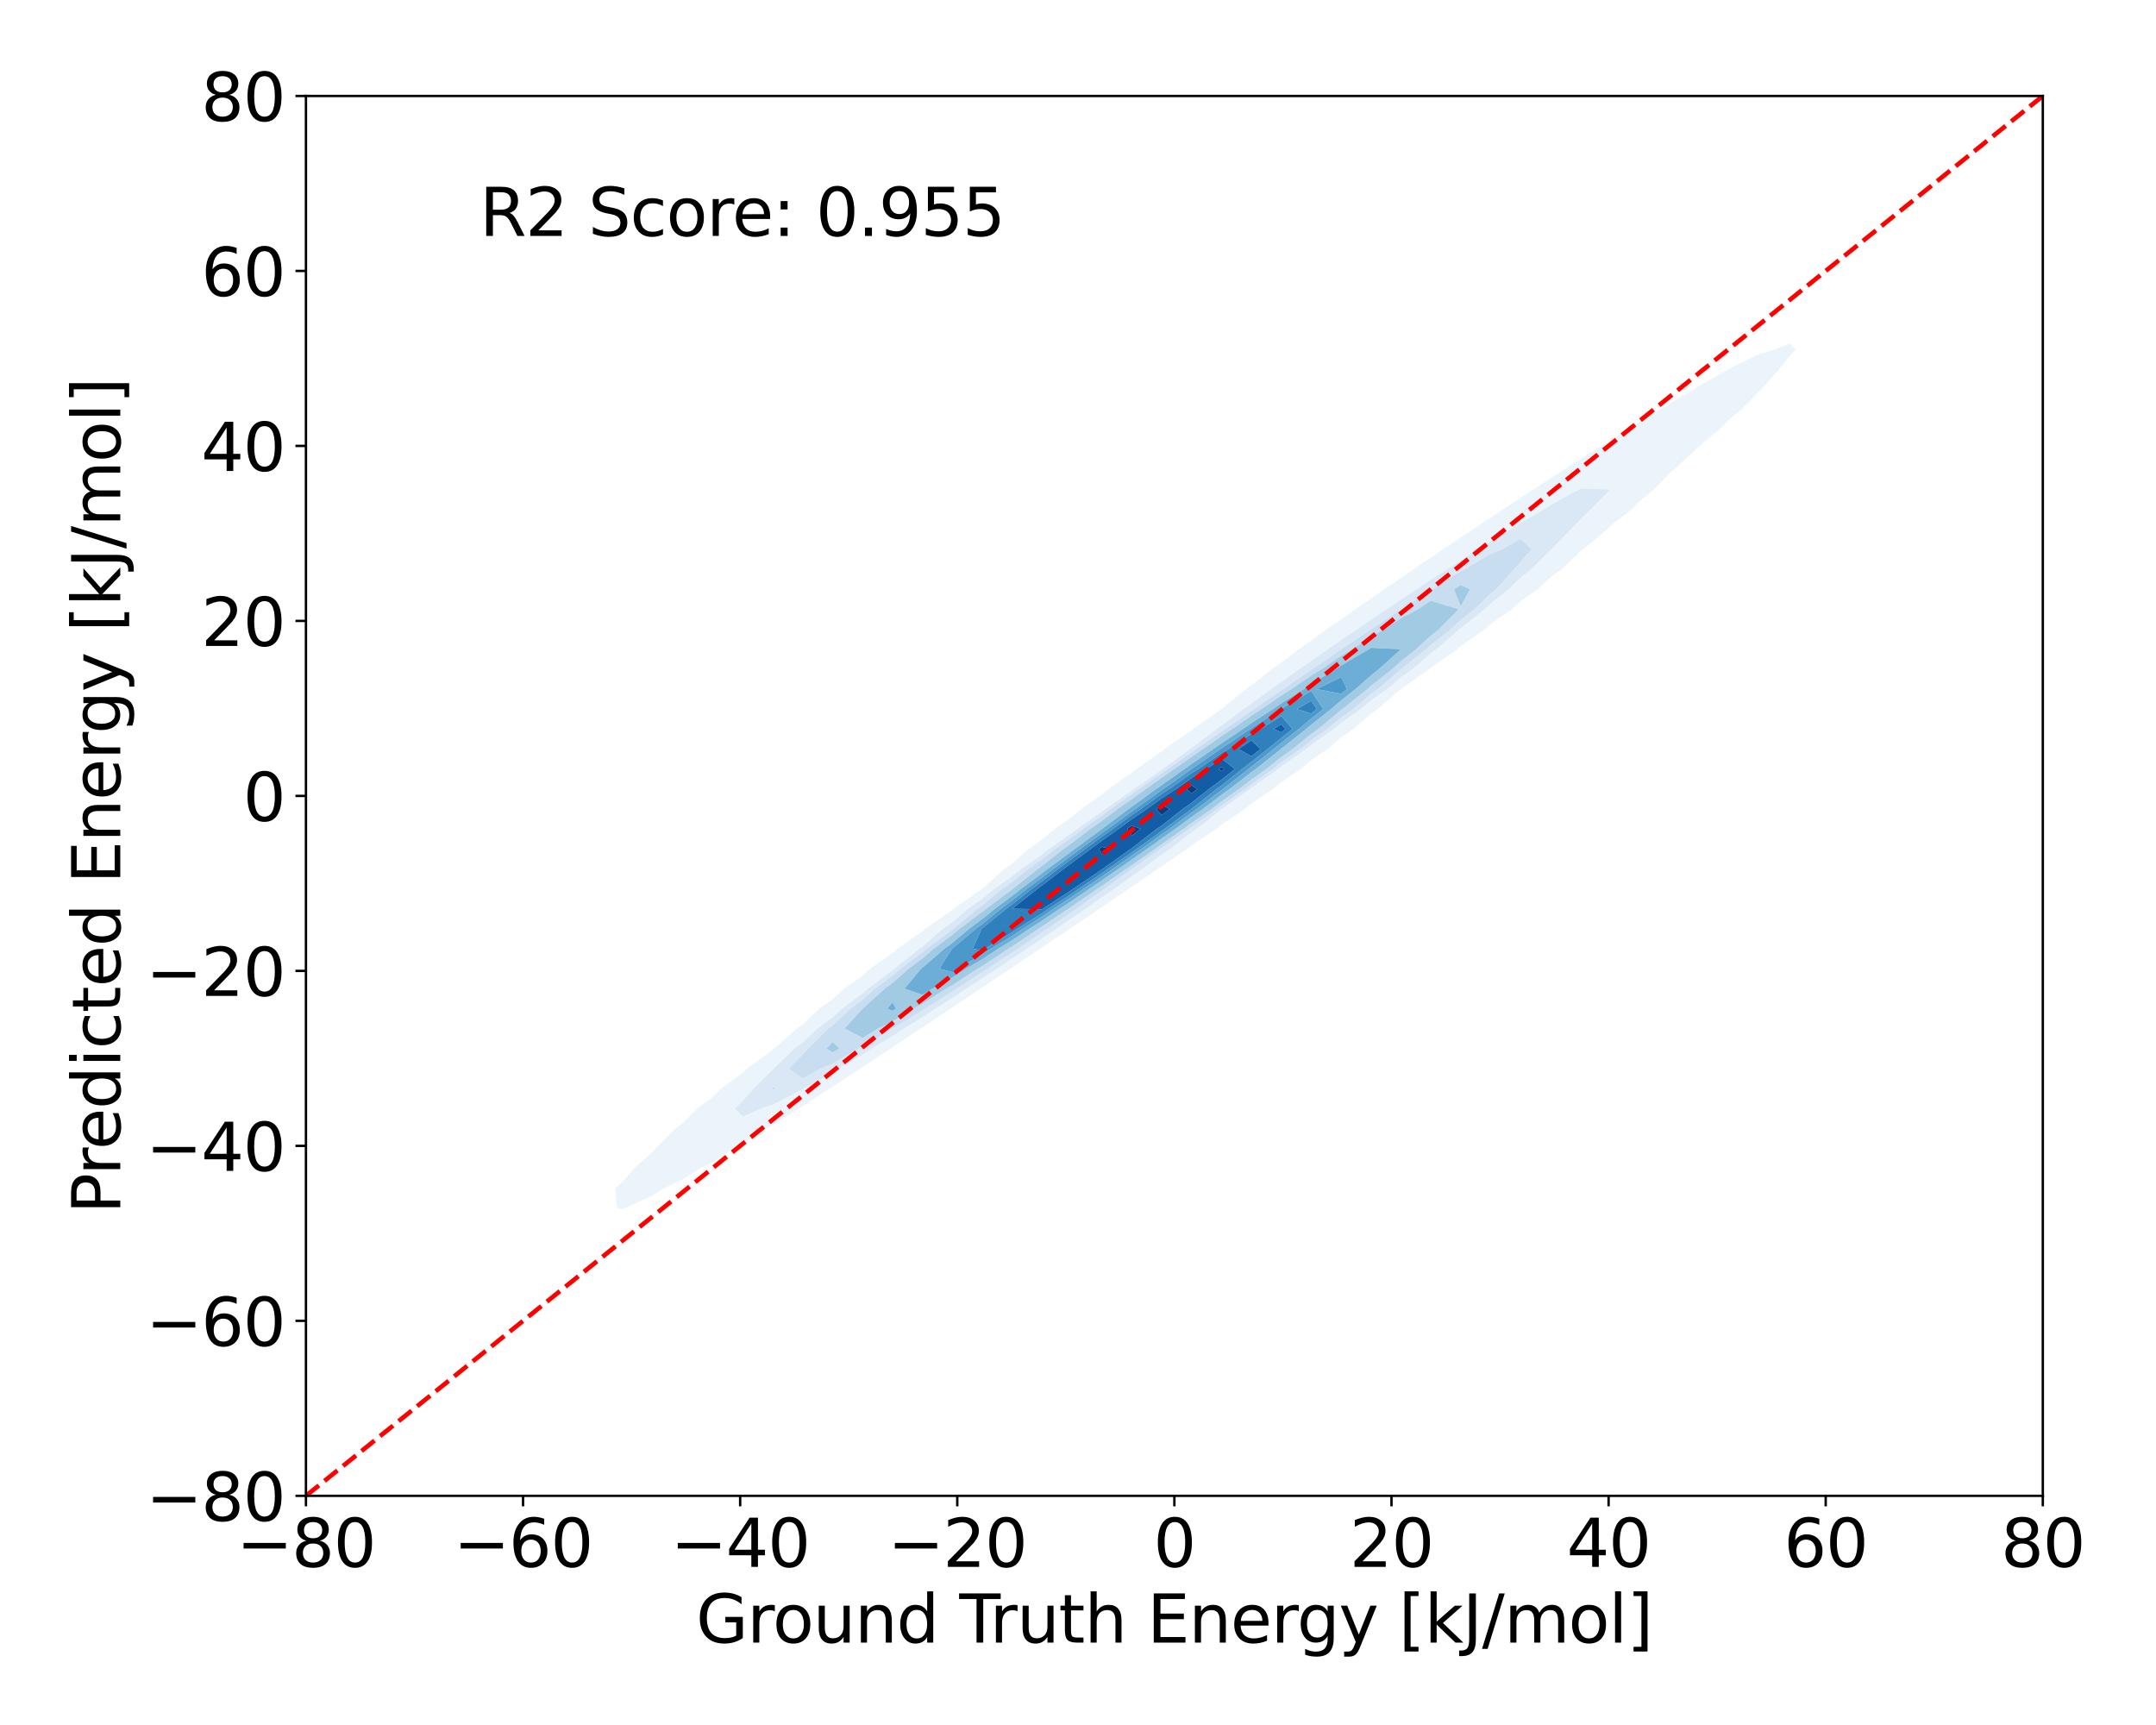 <?xml version="1.0" encoding="utf-8" standalone="no"?>
<!DOCTYPE svg PUBLIC "-//W3C//DTD SVG 1.1//EN"
  "http://www.w3.org/Graphics/SVG/1.1/DTD/svg11.dtd">
<svg xmlns:xlink="http://www.w3.org/1999/xlink" width="720pt" height="576pt" viewBox="0 0 720 576" xmlns="http://www.w3.org/2000/svg" version="1.1">
 <defs>
  <style type="text/css">*{stroke-linejoin: round; stroke-linecap: butt}</style>
 </defs>
 <g id="figure_1">
  <g id="patch_1">
   <path d="M 0 576 
L 720 576 
L 720 0 
L 0 0 
z
" style="fill: #ffffff"/>
  </g>
  <g id="axes_1">
   <g id="patch_2">
    <path d="M 102.17 499.48 
L 682.2 499.48 
L 682.2 32.04 
L 102.17 32.04 
z
" style="fill: #ffffff"/>
   </g>
   <g id="QuadContourSet_1">
    <path d="M 208.178 403.764 
L 208.671 403.459 
L 218.166 399.032 
L 221.741 396.792 
L 228.153 393.695 
L 233.78 390.125 
L 238.14 387.948 
L 245.14 383.457 
L 248.128 381.918 
L 256.044 376.79 
L 258.115 375.69 
L 266.64 370.123 
L 268.102 369.324 
L 277.027 363.456 
L 278.089 362.859 
L 287.271 356.788 
L 288.077 356.323 
L 297.416 350.121 
L 298.064 349.737 
L 307.492 343.454 
L 308.051 343.113 
L 317.517 336.786 
L 318.039 336.461 
L 327.505 330.119 
L 328.026 329.785 
L 337.461 323.452 
L 338.013 323.089 
L 347.39 316.784 
L 348 316.373 
L 357.291 310.117 
L 357.988 309.635 
L 367.162 303.45 
L 367.975 302.872 
L 376.997 296.783 
L 377.962 296.078 
L 386.788 290.115 
L 387.949 289.246 
L 396.521 283.448 
L 397.937 282.361 
L 406.18 276.781 
L 407.924 275.407 
L 415.738 270.113 
L 417.911 268.359 
L 425.158 263.446 
L 427.899 261.183 
L 434.391 256.779 
L 437.886 253.829 
L 443.365 250.111 
L 447.873 246.231 
L 451.98 243.444 
L 457.86 238.297 
L 460.101 236.777 
L 467.8 230.109 
L 467.848 230.069 
L 477.29 223.442 
L 477.835 222.966 
L 486.673 216.775 
L 487.822 215.752 
L 495.895 210.108 
L 497.81 208.372 
L 504.872 203.44 
L 507.797 200.739 
L 513.478 196.773 
L 517.784 192.715 
L 521.521 190.106 
L 527.771 184.085 
L 528.696 183.438 
L 536.698 176.771 
L 537.759 175.675 
L 544.876 170.104 
L 547.746 167.095 
L 552.433 163.436 
L 557.733 157.809 
L 559.07 156.769 
L 566.365 150.102 
L 567.721 148.732 
L 574.155 143.435 
L 577.708 139.837 
L 581.518 136.767 
L 587.695 130.483 
L 588.179 130.1 
L 593.996 123.433 
L 597.682 118.906 
L 599.676 116.765 
L 597.682 114.722 
L 592.498 116.765 
L 587.695 118.126 
L 577.708 123.027 
L 577.075 123.433 
L 567.721 128.672 
L 565.511 130.1 
L 557.733 134.567 
L 554.355 136.767 
L 547.746 140.653 
L 543.503 143.435 
L 537.759 146.887 
L 532.884 150.102 
L 527.771 153.241 
L 522.445 156.769 
L 517.784 159.69 
L 512.148 163.436 
L 507.797 166.22 
L 501.968 170.104 
L 497.81 172.818 
L 491.886 176.771 
L 487.822 179.479 
L 481.895 183.438 
L 477.835 186.203 
L 471.996 190.106 
L 467.848 192.994 
L 462.199 196.773 
L 457.86 199.865 
L 452.523 203.44 
L 447.873 206.838 
L 443.002 210.108 
L 437.886 213.947 
L 433.688 216.775 
L 427.899 221.245 
L 424.656 223.442 
L 417.911 228.815 
L 416.016 230.109 
L 407.924 236.777 
L 407.924 236.777 
L 398.396 243.444 
L 397.937 243.795 
L 388.919 250.111 
L 387.949 250.869 
L 379.516 256.779 
L 377.962 258.021 
L 370.221 263.446 
L 367.975 265.283 
L 361.08 270.113 
L 357.988 272.701 
L 352.16 276.781 
L 348 280.343 
L 343.561 283.448 
L 338.013 288.312 
L 335.431 290.115 
L 328.026 296.764 
L 327.999 296.783 
L 318.47 303.45 
L 318.039 303.818 
L 309.009 310.117 
L 308.051 310.956 
L 299.69 316.784 
L 298.064 318.246 
L 290.588 323.452 
L 288.077 325.766 
L 281.818 330.119 
L 278.089 333.641 
L 273.562 336.786 
L 268.102 342.07 
L 266.107 343.454 
L 258.477 350.121 
L 258.115 350.472 
L 249.507 356.788 
L 248.128 358.153 
L 240.876 363.456 
L 238.14 366.224 
L 232.789 370.123 
L 228.153 374.922 
L 225.579 376.79 
L 218.966 383.457 
L 218.166 384.404 
L 211.736 390.125 
L 208.178 394.363 
L 205.395 396.792 
L 206.118 403.459 
z
M 245.368 370.123 
L 248.128 367.502 
L 251.628 363.456 
L 258.115 357.128 
L 258.411 356.788 
L 265.28 350.121 
L 268.102 348.043 
L 272.955 343.454 
L 278.089 339.66 
L 281.199 336.786 
L 288.077 331.689 
L 289.817 330.119 
L 298.064 323.991 
L 298.676 323.452 
L 307.007 316.784 
L 308.051 316.056 
L 314.827 310.117 
L 318.039 307.877 
L 323.219 303.45 
L 328.026 300.095 
L 332.003 296.783 
L 338.013 292.585 
L 341.057 290.115 
L 348 285.265 
L 350.299 283.448 
L 357.988 278.078 
L 359.673 276.781 
L 367.975 270.983 
L 369.135 270.113 
L 377.962 263.952 
L 378.656 263.446 
L 387.949 256.966 
L 388.214 256.779 
L 397.415 250.111 
L 397.937 249.746 
L 406.186 243.444 
L 407.924 242.228 
L 415.223 236.777 
L 417.911 234.899 
L 424.47 230.109 
L 427.899 227.72 
L 433.892 223.442 
L 437.886 220.667 
L 443.466 216.775 
L 447.873 213.724 
L 453.184 210.108 
L 457.86 206.886 
L 463.046 203.44 
L 467.848 200.152 
L 473.065 196.773 
L 477.835 193.531 
L 483.269 190.106 
L 487.822 187.038 
L 493.702 183.438 
L 497.81 180.699 
L 504.433 176.771 
L 507.797 174.554 
L 515.569 170.104 
L 517.784 168.665 
L 527.282 163.436 
L 527.771 163.124 
L 537.759 163.436 
L 531.254 170.104 
L 527.771 173.437 
L 524.577 176.771 
L 518.084 183.438 
L 517.784 183.674 
L 511.365 190.106 
L 507.797 192.909 
L 503.872 196.773 
L 497.81 201.54 
L 495.842 203.44 
L 487.822 209.75 
L 487.445 210.108 
L 479.712 216.775 
L 477.835 218.09 
L 471.717 223.442 
L 467.848 226.157 
L 463.251 230.109 
L 457.86 233.899 
L 454.453 236.777 
L 447.873 241.41 
L 445.42 243.444 
L 437.886 248.755 
L 436.218 250.111 
L 427.899 255.977 
L 426.892 256.779 
L 417.911 263.106 
L 417.475 263.446 
L 408.172 270.113 
L 407.924 270.281 
L 399.671 276.781 
L 397.937 277.955 
L 390.784 283.448 
L 387.949 285.365 
L 381.604 290.115 
L 377.962 292.576 
L 372.195 296.783 
L 367.975 299.631 
L 362.601 303.45 
L 357.988 306.56 
L 352.85 310.117 
L 348 313.382 
L 342.957 316.784 
L 338.013 320.108 
L 332.926 323.452 
L 328.026 326.741 
L 322.751 330.119 
L 318.039 333.276 
L 312.415 336.786 
L 308.051 339.703 
L 301.884 343.454 
L 298.064 346 
L 291.109 350.121 
L 288.077 352.135 
L 280.015 356.788 
L 278.089 358.061 
L 268.49 363.456 
L 268.102 363.711 
L 258.115 368.886 
L 254.174 370.123 
L 248.128 372.865 
z
" clip-path="url(#pa3d4c5fc31)" style="fill: #ecf4fb"/>
    <path d="M 248.128 372.865 
L 254.174 370.123 
L 258.115 368.886 
L 268.102 363.711 
L 268.49 363.456 
L 278.089 358.061 
L 280.015 356.788 
L 288.077 352.135 
L 291.109 350.121 
L 298.064 346 
L 301.884 343.454 
L 308.051 339.703 
L 312.415 336.786 
L 318.039 333.276 
L 322.751 330.119 
L 328.026 326.741 
L 332.926 323.452 
L 338.013 320.108 
L 342.957 316.784 
L 348 313.382 
L 352.85 310.117 
L 357.988 306.56 
L 362.601 303.45 
L 367.975 299.631 
L 372.195 296.783 
L 377.962 292.576 
L 381.604 290.115 
L 387.949 285.365 
L 390.784 283.448 
L 397.937 277.955 
L 399.671 276.781 
L 407.924 270.281 
L 408.172 270.113 
L 417.475 263.446 
L 417.911 263.106 
L 426.892 256.779 
L 427.899 255.977 
L 436.218 250.111 
L 437.886 248.755 
L 445.42 243.444 
L 447.873 241.41 
L 454.453 236.777 
L 457.86 233.899 
L 463.251 230.109 
L 467.848 226.157 
L 471.717 223.442 
L 477.835 218.09 
L 479.712 216.775 
L 487.445 210.108 
L 487.822 209.75 
L 495.842 203.44 
L 497.81 201.54 
L 503.872 196.773 
L 507.797 192.909 
L 511.365 190.106 
L 517.784 183.674 
L 518.084 183.438 
L 524.577 176.771 
L 527.771 173.437 
L 531.254 170.104 
L 537.759 163.436 
L 527.771 163.124 
L 527.282 163.436 
L 517.784 168.665 
L 515.569 170.104 
L 507.797 174.554 
L 504.433 176.771 
L 497.81 180.699 
L 493.702 183.438 
L 487.822 187.038 
L 483.269 190.106 
L 477.835 193.531 
L 473.065 196.773 
L 467.848 200.152 
L 463.046 203.44 
L 457.86 206.886 
L 453.184 210.108 
L 447.873 213.724 
L 443.466 216.775 
L 437.886 220.667 
L 433.892 223.442 
L 427.899 227.72 
L 424.47 230.109 
L 417.911 234.899 
L 415.223 236.777 
L 407.924 242.228 
L 406.186 243.444 
L 397.937 249.746 
L 397.415 250.111 
L 388.214 256.779 
L 387.949 256.966 
L 378.656 263.446 
L 377.962 263.952 
L 369.135 270.113 
L 367.975 270.983 
L 359.673 276.781 
L 357.988 278.078 
L 350.299 283.448 
L 348 285.265 
L 341.057 290.115 
L 338.013 292.585 
L 332.003 296.783 
L 328.026 300.095 
L 323.219 303.45 
L 318.039 307.877 
L 314.827 310.117 
L 308.051 316.056 
L 307.007 316.784 
L 298.676 323.452 
L 298.064 323.991 
L 289.817 330.119 
L 288.077 331.689 
L 281.199 336.786 
L 278.089 339.66 
L 272.955 343.454 
L 268.102 348.043 
L 265.28 350.121 
L 258.411 356.788 
L 258.115 357.128 
L 251.628 363.456 
L 248.128 367.502 
L 245.368 370.123 
z
M 257.518 363.456 
L 258.115 362.874 
L 259.093 363.456 
L 258.115 363.955 
z
M 263.418 356.788 
L 268.102 352.073 
L 269.814 350.121 
L 276.543 343.454 
L 278.089 342.311 
L 284.068 336.786 
L 288.077 333.816 
L 292.173 330.119 
L 298.064 325.742 
L 300.663 323.452 
L 308.051 317.952 
L 309.41 316.784 
L 318.039 310.354 
L 318.322 310.117 
L 326.434 303.45 
L 328.026 302.339 
L 334.697 296.783 
L 338.013 294.467 
L 343.376 290.115 
L 348 286.885 
L 352.349 283.448 
L 357.988 279.509 
L 361.532 276.781 
L 367.975 272.281 
L 370.868 270.113 
L 377.962 265.162 
L 380.315 263.446 
L 387.949 258.122 
L 389.843 256.779 
L 397.937 251.143 
L 399.433 250.111 
L 407.924 244.211 
L 409.068 243.444 
L 417.911 237.316 
L 418.741 236.777 
L 427.899 230.455 
L 428.448 230.109 
L 437.886 223.627 
L 438.191 223.442 
L 447.873 216.84 
L 447.985 216.775 
L 457.86 210.108 
L 457.86 210.108 
L 467.848 203.46 
L 467.885 203.44 
L 477.835 196.953 
L 478.199 196.773 
L 487.822 190.691 
L 489.119 190.106 
L 497.81 184.877 
L 501.474 183.438 
L 507.797 179.943 
L 511.488 183.438 
L 507.797 187.641 
L 505.622 190.106 
L 499.631 196.773 
L 497.81 198.205 
L 492.39 203.44 
L 487.822 207.034 
L 484.574 210.108 
L 477.835 215.415 
L 476.366 216.775 
L 467.943 223.442 
L 467.848 223.509 
L 460.17 230.109 
L 457.86 231.733 
L 451.889 236.777 
L 447.873 239.605 
L 443.243 243.444 
L 437.886 247.22 
L 434.33 250.111 
L 427.899 254.646 
L 425.22 256.779 
L 417.911 261.929 
L 415.963 263.446 
L 407.924 269.101 
L 406.592 270.113 
L 397.937 276.185 
L 397.133 276.781 
L 387.949 283.198 
L 387.602 283.448 
L 378.095 290.115 
L 377.962 290.205 
L 368.944 296.783 
L 367.975 297.437 
L 359.513 303.45 
L 357.988 304.478 
L 349.843 310.117 
L 348 311.358 
L 339.955 316.784 
L 338.013 318.09 
L 329.855 323.452 
L 328.026 324.68 
L 319.533 330.119 
L 318.039 331.12 
L 308.96 336.786 
L 308.051 337.394 
L 298.087 343.454 
L 298.064 343.469 
L 288.077 349.512 
L 286.738 350.121 
L 278.089 355.154 
L 274.155 356.788 
L 268.102 360.126 
z
" clip-path="url(#pa3d4c5fc31)" style="fill: #dae8f6"/>
    <path d="M 258.115 363.955 
L 259.093 363.456 
L 258.115 362.874 
L 257.518 363.456 
z
M 268.102 360.126 
L 274.155 356.788 
L 278.089 355.154 
L 286.738 350.121 
L 288.077 349.512 
L 298.064 343.469 
L 298.087 343.454 
L 308.051 337.394 
L 308.96 336.786 
L 318.039 331.12 
L 319.533 330.119 
L 328.026 324.68 
L 329.855 323.452 
L 338.013 318.09 
L 339.955 316.784 
L 348 311.358 
L 349.843 310.117 
L 357.988 304.478 
L 359.513 303.45 
L 367.975 297.437 
L 368.944 296.783 
L 377.962 290.205 
L 378.095 290.115 
L 387.602 283.448 
L 387.949 283.198 
L 397.133 276.781 
L 397.937 276.185 
L 406.592 270.113 
L 407.924 269.101 
L 415.963 263.446 
L 417.911 261.929 
L 425.22 256.779 
L 427.899 254.646 
L 434.33 250.111 
L 437.886 247.22 
L 443.243 243.444 
L 447.873 239.605 
L 451.889 236.777 
L 457.86 231.733 
L 460.17 230.109 
L 467.848 223.509 
L 467.943 223.442 
L 476.366 216.775 
L 477.835 215.415 
L 484.574 210.108 
L 487.822 207.034 
L 492.39 203.44 
L 497.81 198.205 
L 499.631 196.773 
L 505.622 190.106 
L 507.797 187.641 
L 511.488 183.438 
L 507.797 179.943 
L 501.474 183.438 
L 497.81 184.877 
L 489.119 190.106 
L 487.822 190.691 
L 478.199 196.773 
L 477.835 196.953 
L 467.885 203.44 
L 467.848 203.46 
L 457.86 210.108 
L 457.86 210.108 
L 447.985 216.775 
L 447.873 216.84 
L 438.191 223.442 
L 437.886 223.627 
L 428.448 230.109 
L 427.899 230.455 
L 418.741 236.777 
L 417.911 237.316 
L 409.068 243.444 
L 407.924 244.211 
L 399.433 250.111 
L 397.937 251.143 
L 389.843 256.779 
L 387.949 258.122 
L 380.315 263.446 
L 377.962 265.162 
L 370.868 270.113 
L 367.975 272.281 
L 361.532 276.781 
L 357.988 279.509 
L 352.349 283.448 
L 348 286.885 
L 343.376 290.115 
L 338.013 294.467 
L 334.697 296.783 
L 328.026 302.339 
L 326.434 303.45 
L 318.322 310.117 
L 318.039 310.354 
L 309.41 316.784 
L 308.051 317.952 
L 300.663 323.452 
L 298.064 325.742 
L 292.173 330.119 
L 288.077 333.816 
L 284.068 336.786 
L 278.089 342.311 
L 276.543 343.454 
L 269.814 350.121 
L 268.102 352.073 
L 263.418 356.788 
z
M 275.99 350.121 
L 278.089 347.923 
L 280.284 350.121 
L 278.089 351.398 
z
M 282.023 343.454 
L 288.077 336.786 
L 288.077 336.786 
L 295.464 330.119 
L 298.064 328.187 
L 303.44 323.452 
L 308.051 320.019 
L 311.816 316.784 
L 318.039 312.147 
L 320.465 310.117 
L 328.026 304.482 
L 329.294 303.45 
L 338.013 296.957 
L 338.234 296.783 
L 346.616 290.115 
L 348 289.148 
L 355.212 283.448 
L 357.988 281.509 
L 364.13 276.781 
L 367.975 274.096 
L 373.289 270.113 
L 377.962 266.852 
L 382.631 263.446 
L 387.949 259.738 
L 392.12 256.779 
L 397.937 252.728 
L 401.731 250.111 
L 407.924 245.808 
L 411.452 243.444 
L 417.911 238.968 
L 421.283 236.777 
L 427.899 232.21 
L 431.237 230.109 
L 437.886 225.543 
L 441.343 223.442 
L 447.873 218.989 
L 451.661 216.775 
L 457.86 212.59 
L 462.3 210.108 
L 467.848 206.415 
L 473.462 203.44 
L 477.835 200.589 
L 487.189 203.44 
L 480.564 210.108 
L 477.835 212.256 
L 472.954 216.775 
L 467.848 220.801 
L 464.926 223.442 
L 457.86 229.021 
L 456.626 230.109 
L 448.307 236.777 
L 447.873 237.082 
L 440.2 243.444 
L 437.886 245.075 
L 431.692 250.111 
L 427.899 252.786 
L 422.885 256.779 
L 417.911 260.283 
L 413.85 263.446 
L 407.924 267.614 
L 404.637 270.113 
L 397.937 274.813 
L 395.281 276.781 
L 387.949 281.903 
L 385.805 283.448 
L 377.962 288.9 
L 376.223 290.115 
L 367.975 295.811 
L 366.539 296.783 
L 357.988 302.642 
L 356.751 303.45 
L 348 309.388 
L 346.842 310.117 
L 338.013 316.041 
L 336.783 316.784 
L 328.026 322.582 
L 326.521 323.452 
L 318.039 328.978 
L 315.965 330.119 
L 308.051 335.176 
L 304.962 336.786 
L 298.064 341.09 
L 293.236 343.454 
L 288.077 346.577 
z
M 485.544 196.773 
L 487.822 195.333 
L 490.912 196.773 
L 487.822 202.466 
z
" clip-path="url(#pa3d4c5fc31)" style="fill: #c9ddf0"/>
    <path d="M 278.089 351.398 
L 280.284 350.121 
L 278.089 347.923 
L 275.99 350.121 
z
M 288.077 346.577 
L 293.236 343.454 
L 298.064 341.09 
L 304.962 336.786 
L 308.051 335.176 
L 315.965 330.119 
L 318.039 328.978 
L 326.521 323.452 
L 328.026 322.582 
L 336.783 316.784 
L 338.013 316.041 
L 346.842 310.117 
L 348 309.388 
L 356.751 303.45 
L 357.988 302.642 
L 366.539 296.783 
L 367.975 295.811 
L 376.223 290.115 
L 377.962 288.9 
L 385.805 283.448 
L 387.949 281.903 
L 395.281 276.781 
L 397.937 274.813 
L 404.637 270.113 
L 407.924 267.614 
L 413.85 263.446 
L 417.911 260.283 
L 422.885 256.779 
L 427.899 252.786 
L 431.692 250.111 
L 437.886 245.075 
L 440.2 243.444 
L 447.873 237.082 
L 448.307 236.777 
L 456.626 230.109 
L 457.86 229.021 
L 464.926 223.442 
L 467.848 220.801 
L 472.954 216.775 
L 477.835 212.256 
L 480.564 210.108 
L 487.189 203.44 
L 477.835 200.589 
L 473.462 203.44 
L 467.848 206.415 
L 462.3 210.108 
L 457.86 212.59 
L 451.661 216.775 
L 447.873 218.989 
L 441.343 223.442 
L 437.886 225.543 
L 431.237 230.109 
L 427.899 232.21 
L 421.283 236.777 
L 417.911 238.968 
L 411.452 243.444 
L 407.924 245.808 
L 401.731 250.111 
L 397.937 252.728 
L 392.12 256.779 
L 387.949 259.738 
L 382.631 263.446 
L 377.962 266.852 
L 373.289 270.113 
L 367.975 274.096 
L 364.13 276.781 
L 357.988 281.509 
L 355.212 283.448 
L 348 289.148 
L 346.616 290.115 
L 338.234 296.783 
L 338.013 296.957 
L 329.294 303.45 
L 328.026 304.482 
L 320.465 310.117 
L 318.039 312.147 
L 311.816 316.784 
L 308.051 320.019 
L 303.44 323.452 
L 298.064 328.187 
L 295.464 330.119 
L 288.077 336.786 
L 288.077 336.786 
L 282.023 343.454 
z
M 296.324 336.786 
L 298.064 334.728 
L 299.265 336.786 
L 298.064 337.536 
z
M 302.077 330.119 
L 307.595 323.452 
L 308.051 323.112 
L 315.418 316.784 
L 318.039 314.831 
L 323.673 310.117 
L 328.026 306.873 
L 332.234 303.45 
L 338.013 299.146 
L 341.007 296.783 
L 348 291.587 
L 349.926 290.115 
L 357.988 284.151 
L 358.94 283.448 
L 367.975 276.803 
L 368.007 276.781 
L 376.912 270.113 
L 377.962 269.381 
L 386.099 263.446 
L 387.949 262.155 
L 395.528 256.779 
L 397.937 255.101 
L 405.171 250.111 
L 407.924 248.198 
L 415.021 243.444 
L 417.911 241.441 
L 425.088 236.777 
L 427.899 234.837 
L 435.411 230.109 
L 437.886 228.41 
L 446.061 223.442 
L 447.873 222.206 
L 457.164 216.775 
L 457.86 216.305 
L 467.848 216.775 
L 460.473 223.442 
L 457.86 225.505 
L 452.637 230.109 
L 447.873 233.877 
L 444.491 236.777 
L 437.886 242.01 
L 436.163 243.444 
L 427.899 250.003 
L 427.764 250.111 
L 419.39 256.779 
L 417.911 257.821 
L 410.687 263.446 
L 407.924 265.39 
L 401.71 270.113 
L 397.937 272.76 
L 392.508 276.781 
L 387.949 279.966 
L 383.115 283.448 
L 377.962 287.03 
L 373.547 290.115 
L 367.975 293.963 
L 363.808 296.783 
L 357.988 300.77 
L 353.886 303.45 
L 348 307.444 
L 343.753 310.117 
L 338.013 313.969 
L 333.353 316.784 
L 328.026 320.311 
L 322.593 323.452 
L 318.039 326.419 
L 311.318 330.119 
L 308.051 332.207 
z
M 487.822 202.466 
L 490.912 196.773 
L 487.822 195.333 
L 485.544 196.773 
z
" clip-path="url(#pa3d4c5fc31)" style="fill: #a1cbe2"/>
    <path d="M 298.064 337.536 
L 299.265 336.786 
L 298.064 334.728 
L 296.324 336.786 
z
M 308.051 332.207 
L 311.318 330.119 
L 318.039 326.419 
L 322.593 323.452 
L 328.026 320.311 
L 333.353 316.784 
L 338.013 313.969 
L 343.753 310.117 
L 348 307.444 
L 353.886 303.45 
L 357.988 300.77 
L 363.808 296.783 
L 367.975 293.963 
L 373.547 290.115 
L 377.962 287.03 
L 383.115 283.448 
L 387.949 279.966 
L 392.508 276.781 
L 397.937 272.76 
L 401.71 270.113 
L 407.924 265.39 
L 410.687 263.446 
L 417.911 257.821 
L 419.39 256.779 
L 427.764 250.111 
L 427.899 250.003 
L 436.163 243.444 
L 437.886 242.01 
L 444.491 236.777 
L 447.873 233.877 
L 452.637 230.109 
L 457.86 225.505 
L 460.473 223.442 
L 467.848 216.775 
L 457.86 216.305 
L 457.164 216.775 
L 447.873 222.206 
L 446.061 223.442 
L 437.886 228.41 
L 435.411 230.109 
L 427.899 234.837 
L 425.088 236.777 
L 417.911 241.441 
L 415.021 243.444 
L 407.924 248.198 
L 405.171 250.111 
L 397.937 255.101 
L 395.528 256.779 
L 387.949 262.155 
L 386.099 263.446 
L 377.962 269.381 
L 376.912 270.113 
L 368.007 276.781 
L 367.975 276.803 
L 358.94 283.448 
L 357.988 284.151 
L 349.926 290.115 
L 348 291.587 
L 341.007 296.783 
L 338.013 299.146 
L 332.234 303.45 
L 328.026 306.873 
L 323.673 310.117 
L 318.039 314.831 
L 315.418 316.784 
L 308.051 323.112 
L 307.595 323.452 
L 302.077 330.119 
z
M 313.694 323.452 
L 317.949 316.784 
L 318.039 316.718 
L 325.929 310.117 
L 328.026 308.554 
L 334.3 303.45 
L 338.013 300.685 
L 342.957 296.783 
L 348 293.035 
L 351.821 290.115 
L 357.988 285.553 
L 360.841 283.448 
L 367.975 278.201 
L 369.978 276.781 
L 377.962 270.958 
L 379.208 270.113 
L 387.949 263.814 
L 388.52 263.446 
L 397.923 256.779 
L 397.937 256.769 
L 407.589 250.111 
L 407.924 249.879 
L 417.529 243.444 
L 417.911 243.179 
L 427.763 236.777 
L 427.899 236.683 
L 437.886 230.72 
L 441.905 236.777 
L 437.886 239.961 
L 433.7 243.444 
L 427.899 248.048 
L 425.334 250.111 
L 417.911 256.01 
L 416.919 256.779 
L 408.464 263.446 
L 407.924 263.826 
L 399.652 270.113 
L 397.937 271.317 
L 390.559 276.781 
L 387.949 278.604 
L 381.224 283.448 
L 377.962 285.715 
L 371.666 290.115 
L 367.975 292.664 
L 361.888 296.783 
L 357.988 299.454 
L 351.873 303.45 
L 348 306.078 
L 341.582 310.117 
L 338.013 312.512 
L 330.942 316.784 
L 328.026 318.715 
L 319.832 323.452 
L 318.039 324.62 
z
M 439.716 230.109 
L 447.873 226.067 
L 449.832 230.109 
L 447.873 231.659 
z
" clip-path="url(#pa3d4c5fc31)" style="fill: #6caed6"/>
    <path d="M 318.039 324.62 
L 319.832 323.452 
L 328.026 318.715 
L 330.942 316.784 
L 338.013 312.512 
L 341.582 310.117 
L 348 306.078 
L 351.873 303.45 
L 357.988 299.454 
L 361.888 296.783 
L 367.975 292.664 
L 371.666 290.115 
L 377.962 285.715 
L 381.224 283.448 
L 387.949 278.604 
L 390.559 276.781 
L 397.937 271.317 
L 399.652 270.113 
L 407.924 263.826 
L 408.464 263.446 
L 416.919 256.779 
L 417.911 256.01 
L 425.334 250.111 
L 427.899 248.048 
L 433.7 243.444 
L 437.886 239.961 
L 441.905 236.777 
L 437.886 230.72 
L 427.899 236.683 
L 427.763 236.777 
L 417.911 243.179 
L 417.529 243.444 
L 407.924 249.879 
L 407.589 250.111 
L 397.937 256.769 
L 397.923 256.779 
L 388.52 263.446 
L 387.949 263.814 
L 379.208 270.113 
L 377.962 270.958 
L 369.978 276.781 
L 367.975 278.201 
L 360.841 283.448 
L 357.988 285.553 
L 351.821 290.115 
L 348 293.035 
L 342.957 296.783 
L 338.013 300.685 
L 334.3 303.45 
L 328.026 308.554 
L 325.929 310.117 
L 318.039 316.718 
L 317.949 316.784 
L 313.694 323.452 
z
M 324.83 316.784 
L 327.809 310.117 
L 328.026 309.956 
L 336.024 303.45 
L 338.013 301.968 
L 344.582 296.783 
L 348 294.243 
L 353.401 290.115 
L 357.988 286.722 
L 362.426 283.448 
L 367.975 279.367 
L 371.622 276.781 
L 377.962 272.157 
L 380.975 270.113 
L 387.949 265.087 
L 390.496 263.446 
L 397.937 258.17 
L 400.233 256.779 
L 407.924 251.448 
L 410.305 250.111 
L 417.911 245.009 
L 421.001 243.444 
L 427.899 239.043 
L 431.646 243.444 
L 427.899 246.418 
L 423.309 250.111 
L 417.911 254.4 
L 414.84 256.779 
L 407.924 262.275 
L 406.342 263.446 
L 397.937 270.113 
L 397.937 270.113 
L 388.934 276.781 
L 387.949 277.469 
L 379.647 283.448 
L 377.962 284.619 
L 370.097 290.115 
L 367.975 291.581 
L 360.286 296.783 
L 357.988 298.358 
L 350.194 303.45 
L 348 304.938 
L 339.771 310.117 
L 338.013 311.297 
L 328.932 316.784 
L 328.026 317.384 
z
M 433.102 236.777 
L 437.886 233.97 
L 439.748 236.777 
L 437.886 238.252 
z
M 447.873 231.659 
L 449.832 230.109 
L 447.873 226.067 
L 439.716 230.109 
z
" clip-path="url(#pa3d4c5fc31)" style="fill: #4b98ca"/>
    <path d="M 328.026 317.384 
L 328.932 316.784 
L 338.013 311.297 
L 339.771 310.117 
L 348 304.938 
L 350.194 303.45 
L 357.988 298.358 
L 360.286 296.783 
L 367.975 291.581 
L 370.097 290.115 
L 377.962 284.619 
L 379.647 283.448 
L 387.949 277.469 
L 388.934 276.781 
L 397.937 270.113 
L 397.937 270.113 
L 406.342 263.446 
L 407.924 262.275 
L 414.84 256.779 
L 417.911 254.4 
L 423.309 250.111 
L 427.899 246.418 
L 431.646 243.444 
L 427.899 239.043 
L 421.001 243.444 
L 417.911 245.009 
L 410.305 250.111 
L 407.924 251.448 
L 400.233 256.779 
L 397.937 258.17 
L 390.496 263.446 
L 387.949 265.087 
L 380.975 270.113 
L 377.962 272.157 
L 371.622 276.781 
L 367.975 279.367 
L 362.426 283.448 
L 357.988 286.722 
L 353.401 290.115 
L 348 294.243 
L 344.582 296.783 
L 338.013 301.968 
L 336.024 303.45 
L 328.026 309.956 
L 327.809 310.117 
L 324.83 316.784 
z
M 338.013 303.45 
L 346.459 296.783 
L 348 295.637 
L 355.226 290.115 
L 357.988 288.071 
L 364.256 283.448 
L 367.975 280.713 
L 373.519 276.781 
L 377.962 273.541 
L 383.015 270.113 
L 387.949 266.557 
L 392.778 263.446 
L 397.937 259.788 
L 402.902 256.779 
L 407.924 253.298 
L 412.44 256.779 
L 407.924 260.367 
L 403.765 263.446 
L 397.937 268.069 
L 395.016 270.113 
L 387.949 275.686 
L 386.265 276.781 
L 377.962 283.242 
L 377.609 283.448 
L 368.286 290.115 
L 367.975 290.33 
L 358.438 296.783 
L 357.988 297.091 
L 348.255 303.45 
L 348 303.623 
z
M 413.602 250.111 
L 417.911 247.22 
L 420.969 250.111 
L 417.911 252.542 
z
M 425.365 243.444 
L 427.899 241.828 
L 429.275 243.444 
L 427.899 244.536 
z
M 437.886 238.252 
L 439.748 236.777 
L 437.886 233.97 
L 433.102 236.777 
z
" clip-path="url(#pa3d4c5fc31)" style="fill: #3080bd"/>
    <path d="M 348 303.623 
L 348.255 303.45 
L 357.988 297.091 
L 358.438 296.783 
L 367.975 290.33 
L 368.286 290.115 
L 377.609 283.448 
L 377.962 283.242 
L 386.265 276.781 
L 387.949 275.686 
L 395.016 270.113 
L 397.937 268.069 
L 403.765 263.446 
L 407.924 260.367 
L 412.44 256.779 
L 407.924 253.298 
L 402.902 256.779 
L 397.937 259.788 
L 392.778 263.446 
L 387.949 266.557 
L 383.015 270.113 
L 377.962 273.541 
L 373.519 276.781 
L 367.975 280.713 
L 364.256 283.448 
L 357.988 288.071 
L 355.226 290.115 
L 348 295.637 
L 346.459 296.783 
L 338.013 303.45 
z
M 367.026 283.448 
L 367.975 282.75 
L 370.432 283.448 
L 367.975 285.305 
z
M 376.393 276.781 
L 377.962 275.636 
L 380.895 276.781 
L 377.962 279.063 
z
M 386.104 270.113 
L 387.949 268.783 
L 390.592 270.113 
L 387.949 272.198 
z
M 396.232 263.446 
L 397.937 262.237 
L 399.862 263.446 
L 397.937 264.973 
z
M 406.944 256.779 
L 407.924 256.099 
L 408.805 256.779 
L 407.924 257.479 
z
M 417.911 252.542 
L 420.969 250.111 
L 417.911 247.22 
L 413.602 250.111 
z
M 427.899 244.536 
L 429.275 243.444 
L 427.899 241.828 
L 425.365 243.444 
z
" clip-path="url(#pa3d4c5fc31)" style="fill: #125da6"/>
    <path d="M 367.975 285.305 
L 370.432 283.448 
L 367.975 282.75 
L 367.026 283.448 
z
M 377.962 279.063 
L 380.895 276.781 
L 377.962 275.636 
L 376.393 276.781 
z
M 387.949 272.198 
L 390.592 270.113 
L 387.949 268.783 
L 386.104 270.113 
z
M 397.937 264.973 
L 399.862 263.446 
L 397.937 262.237 
L 396.232 263.446 
z
M 407.924 257.479 
L 408.805 256.779 
L 407.924 256.099 
L 406.944 256.779 
z
" clip-path="url(#pa3d4c5fc31)" style="fill: #083c7d"/>
   </g>
   <g id="matplotlib.axis_1">
    <g id="xtick_1">
     <g id="line2d_1">
      <defs>
       <path id="m3d1a5d2b96" d="M 0 0 
L 0 3.5 
" style="stroke: #000000; stroke-width: 0.8"/>
      </defs>
      <g>
       <use xlink:href="#m3d1a5d2b96" x="102.17" y="499.48" style="stroke: #000000; stroke-width: 0.8"/>
      </g>
     </g>
     <g id="text_1">
      <!-- −80 -->
      <g transform="translate(78.955 523.197) scale(0.22 -0.22)">
       <defs>
        <path id="DejaVuSans-2212" d="M 678 2272 
L 4684 2272 
L 4684 1741 
L 678 1741 
L 678 2272 
z
" transform="scale(0.016)"/>
        <path id="DejaVuSans-38" d="M 2034 2216 
Q 1584 2216 1326 1975 
Q 1069 1734 1069 1313 
Q 1069 891 1326 650 
Q 1584 409 2034 409 
Q 2484 409 2743 651 
Q 3003 894 3003 1313 
Q 3003 1734 2745 1975 
Q 2488 2216 2034 2216 
z
M 1403 2484 
Q 997 2584 770 2862 
Q 544 3141 544 3541 
Q 544 4100 942 4425 
Q 1341 4750 2034 4750 
Q 2731 4750 3128 4425 
Q 3525 4100 3525 3541 
Q 3525 3141 3298 2862 
Q 3072 2584 2669 2484 
Q 3125 2378 3379 2068 
Q 3634 1759 3634 1313 
Q 3634 634 3220 271 
Q 2806 -91 2034 -91 
Q 1263 -91 848 271 
Q 434 634 434 1313 
Q 434 1759 690 2068 
Q 947 2378 1403 2484 
z
M 1172 3481 
Q 1172 3119 1398 2916 
Q 1625 2713 2034 2713 
Q 2441 2713 2670 2916 
Q 2900 3119 2900 3481 
Q 2900 3844 2670 4047 
Q 2441 4250 2034 4250 
Q 1625 4250 1398 4047 
Q 1172 3844 1172 3481 
z
" transform="scale(0.016)"/>
        <path id="DejaVuSans-30" d="M 2034 4250 
Q 1547 4250 1301 3770 
Q 1056 3291 1056 2328 
Q 1056 1369 1301 889 
Q 1547 409 2034 409 
Q 2525 409 2770 889 
Q 3016 1369 3016 2328 
Q 3016 3291 2770 3770 
Q 2525 4250 2034 4250 
z
M 2034 4750 
Q 2819 4750 3233 4129 
Q 3647 3509 3647 2328 
Q 3647 1150 3233 529 
Q 2819 -91 2034 -91 
Q 1250 -91 836 529 
Q 422 1150 422 2328 
Q 422 3509 836 4129 
Q 1250 4750 2034 4750 
z
" transform="scale(0.016)"/>
       </defs>
       <use xlink:href="#DejaVuSans-2212"/>
       <use xlink:href="#DejaVuSans-38" x="83.789"/>
       <use xlink:href="#DejaVuSans-30" x="147.412"/>
      </g>
     </g>
    </g>
    <g id="xtick_2">
     <g id="line2d_2">
      <g>
       <use xlink:href="#m3d1a5d2b96" x="174.674" y="499.48" style="stroke: #000000; stroke-width: 0.8"/>
      </g>
     </g>
     <g id="text_2">
      <!-- −60 -->
      <g transform="translate(151.459 523.197) scale(0.22 -0.22)">
       <defs>
        <path id="DejaVuSans-36" d="M 2113 2584 
Q 1688 2584 1439 2293 
Q 1191 2003 1191 1497 
Q 1191 994 1439 701 
Q 1688 409 2113 409 
Q 2538 409 2786 701 
Q 3034 994 3034 1497 
Q 3034 2003 2786 2293 
Q 2538 2584 2113 2584 
z
M 3366 4563 
L 3366 3988 
Q 3128 4100 2886 4159 
Q 2644 4219 2406 4219 
Q 1781 4219 1451 3797 
Q 1122 3375 1075 2522 
Q 1259 2794 1537 2939 
Q 1816 3084 2150 3084 
Q 2853 3084 3261 2657 
Q 3669 2231 3669 1497 
Q 3669 778 3244 343 
Q 2819 -91 2113 -91 
Q 1303 -91 875 529 
Q 447 1150 447 2328 
Q 447 3434 972 4092 
Q 1497 4750 2381 4750 
Q 2619 4750 2861 4703 
Q 3103 4656 3366 4563 
z
" transform="scale(0.016)"/>
       </defs>
       <use xlink:href="#DejaVuSans-2212"/>
       <use xlink:href="#DejaVuSans-36" x="83.789"/>
       <use xlink:href="#DejaVuSans-30" x="147.412"/>
      </g>
     </g>
    </g>
    <g id="xtick_3">
     <g id="line2d_3">
      <g>
       <use xlink:href="#m3d1a5d2b96" x="247.178" y="499.48" style="stroke: #000000; stroke-width: 0.8"/>
      </g>
     </g>
     <g id="text_3">
      <!-- −40 -->
      <g transform="translate(223.962 523.197) scale(0.22 -0.22)">
       <defs>
        <path id="DejaVuSans-34" d="M 2419 4116 
L 825 1625 
L 2419 1625 
L 2419 4116 
z
M 2253 4666 
L 3047 4666 
L 3047 1625 
L 3713 1625 
L 3713 1100 
L 3047 1100 
L 3047 0 
L 2419 0 
L 2419 1100 
L 313 1100 
L 313 1709 
L 2253 4666 
z
" transform="scale(0.016)"/>
       </defs>
       <use xlink:href="#DejaVuSans-2212"/>
       <use xlink:href="#DejaVuSans-34" x="83.789"/>
       <use xlink:href="#DejaVuSans-30" x="147.412"/>
      </g>
     </g>
    </g>
    <g id="xtick_4">
     <g id="line2d_4">
      <g>
       <use xlink:href="#m3d1a5d2b96" x="319.681" y="499.48" style="stroke: #000000; stroke-width: 0.8"/>
      </g>
     </g>
     <g id="text_4">
      <!-- −20 -->
      <g transform="translate(296.466 523.197) scale(0.22 -0.22)">
       <defs>
        <path id="DejaVuSans-32" d="M 1228 531 
L 3431 531 
L 3431 0 
L 469 0 
L 469 531 
Q 828 903 1448 1529 
Q 2069 2156 2228 2338 
Q 2531 2678 2651 2914 
Q 2772 3150 2772 3378 
Q 2772 3750 2511 3984 
Q 2250 4219 1831 4219 
Q 1534 4219 1204 4116 
Q 875 4013 500 3803 
L 500 4441 
Q 881 4594 1212 4672 
Q 1544 4750 1819 4750 
Q 2544 4750 2975 4387 
Q 3406 4025 3406 3419 
Q 3406 3131 3298 2873 
Q 3191 2616 2906 2266 
Q 2828 2175 2409 1742 
Q 1991 1309 1228 531 
z
" transform="scale(0.016)"/>
       </defs>
       <use xlink:href="#DejaVuSans-2212"/>
       <use xlink:href="#DejaVuSans-32" x="83.789"/>
       <use xlink:href="#DejaVuSans-30" x="147.412"/>
      </g>
     </g>
    </g>
    <g id="xtick_5">
     <g id="line2d_5">
      <g>
       <use xlink:href="#m3d1a5d2b96" x="392.185" y="499.48" style="stroke: #000000; stroke-width: 0.8"/>
      </g>
     </g>
     <g id="text_5">
      <!-- 0 -->
      <g transform="translate(385.186 523.197) scale(0.22 -0.22)">
       <use xlink:href="#DejaVuSans-30"/>
      </g>
     </g>
    </g>
    <g id="xtick_6">
     <g id="line2d_6">
      <g>
       <use xlink:href="#m3d1a5d2b96" x="464.689" y="499.48" style="stroke: #000000; stroke-width: 0.8"/>
      </g>
     </g>
     <g id="text_6">
      <!-- 20 -->
      <g transform="translate(450.691 523.197) scale(0.22 -0.22)">
       <use xlink:href="#DejaVuSans-32"/>
       <use xlink:href="#DejaVuSans-30" x="63.623"/>
      </g>
     </g>
    </g>
    <g id="xtick_7">
     <g id="line2d_7">
      <g>
       <use xlink:href="#m3d1a5d2b96" x="537.192" y="499.48" style="stroke: #000000; stroke-width: 0.8"/>
      </g>
     </g>
     <g id="text_7">
      <!-- 40 -->
      <g transform="translate(523.195 523.197) scale(0.22 -0.22)">
       <use xlink:href="#DejaVuSans-34"/>
       <use xlink:href="#DejaVuSans-30" x="63.623"/>
      </g>
     </g>
    </g>
    <g id="xtick_8">
     <g id="line2d_8">
      <g>
       <use xlink:href="#m3d1a5d2b96" x="609.696" y="499.48" style="stroke: #000000; stroke-width: 0.8"/>
      </g>
     </g>
     <g id="text_8">
      <!-- 60 -->
      <g transform="translate(595.699 523.197) scale(0.22 -0.22)">
       <use xlink:href="#DejaVuSans-36"/>
       <use xlink:href="#DejaVuSans-30" x="63.623"/>
      </g>
     </g>
    </g>
    <g id="xtick_9">
     <g id="line2d_9">
      <g>
       <use xlink:href="#m3d1a5d2b96" x="682.2" y="499.48" style="stroke: #000000; stroke-width: 0.8"/>
      </g>
     </g>
     <g id="text_9">
      <!-- 80 -->
      <g transform="translate(668.202 523.197) scale(0.22 -0.22)">
       <use xlink:href="#DejaVuSans-38"/>
       <use xlink:href="#DejaVuSans-30" x="63.623"/>
      </g>
     </g>
    </g>
    <g id="text_10">
     <!-- Ground Truth Energy [kJ/mol] -->
     <g transform="translate(232.451 548.488) scale(0.22 -0.22)">
      <defs>
       <path id="DejaVuSans-47" d="M 3809 666 
L 3809 1919 
L 2778 1919 
L 2778 2438 
L 4434 2438 
L 4434 434 
Q 4069 175 3628 42 
Q 3188 -91 2688 -91 
Q 1594 -91 976 548 
Q 359 1188 359 2328 
Q 359 3472 976 4111 
Q 1594 4750 2688 4750 
Q 3144 4750 3555 4637 
Q 3966 4525 4313 4306 
L 4313 3634 
Q 3963 3931 3569 4081 
Q 3175 4231 2741 4231 
Q 1884 4231 1454 3753 
Q 1025 3275 1025 2328 
Q 1025 1384 1454 906 
Q 1884 428 2741 428 
Q 3075 428 3337 486 
Q 3600 544 3809 666 
z
" transform="scale(0.016)"/>
       <path id="DejaVuSans-72" d="M 2631 2963 
Q 2534 3019 2420 3045 
Q 2306 3072 2169 3072 
Q 1681 3072 1420 2755 
Q 1159 2438 1159 1844 
L 1159 0 
L 581 0 
L 581 3500 
L 1159 3500 
L 1159 2956 
Q 1341 3275 1631 3429 
Q 1922 3584 2338 3584 
Q 2397 3584 2469 3576 
Q 2541 3569 2628 3553 
L 2631 2963 
z
" transform="scale(0.016)"/>
       <path id="DejaVuSans-6f" d="M 1959 3097 
Q 1497 3097 1228 2736 
Q 959 2375 959 1747 
Q 959 1119 1226 758 
Q 1494 397 1959 397 
Q 2419 397 2687 759 
Q 2956 1122 2956 1747 
Q 2956 2369 2687 2733 
Q 2419 3097 1959 3097 
z
M 1959 3584 
Q 2709 3584 3137 3096 
Q 3566 2609 3566 1747 
Q 3566 888 3137 398 
Q 2709 -91 1959 -91 
Q 1206 -91 779 398 
Q 353 888 353 1747 
Q 353 2609 779 3096 
Q 1206 3584 1959 3584 
z
" transform="scale(0.016)"/>
       <path id="DejaVuSans-75" d="M 544 1381 
L 544 3500 
L 1119 3500 
L 1119 1403 
Q 1119 906 1312 657 
Q 1506 409 1894 409 
Q 2359 409 2629 706 
Q 2900 1003 2900 1516 
L 2900 3500 
L 3475 3500 
L 3475 0 
L 2900 0 
L 2900 538 
Q 2691 219 2414 64 
Q 2138 -91 1772 -91 
Q 1169 -91 856 284 
Q 544 659 544 1381 
z
M 1991 3584 
L 1991 3584 
z
" transform="scale(0.016)"/>
       <path id="DejaVuSans-6e" d="M 3513 2113 
L 3513 0 
L 2938 0 
L 2938 2094 
Q 2938 2591 2744 2837 
Q 2550 3084 2163 3084 
Q 1697 3084 1428 2787 
Q 1159 2491 1159 1978 
L 1159 0 
L 581 0 
L 581 3500 
L 1159 3500 
L 1159 2956 
Q 1366 3272 1645 3428 
Q 1925 3584 2291 3584 
Q 2894 3584 3203 3211 
Q 3513 2838 3513 2113 
z
" transform="scale(0.016)"/>
       <path id="DejaVuSans-64" d="M 2906 2969 
L 2906 4863 
L 3481 4863 
L 3481 0 
L 2906 0 
L 2906 525 
Q 2725 213 2448 61 
Q 2172 -91 1784 -91 
Q 1150 -91 751 415 
Q 353 922 353 1747 
Q 353 2572 751 3078 
Q 1150 3584 1784 3584 
Q 2172 3584 2448 3432 
Q 2725 3281 2906 2969 
z
M 947 1747 
Q 947 1113 1208 752 
Q 1469 391 1925 391 
Q 2381 391 2643 752 
Q 2906 1113 2906 1747 
Q 2906 2381 2643 2742 
Q 2381 3103 1925 3103 
Q 1469 3103 1208 2742 
Q 947 2381 947 1747 
z
" transform="scale(0.016)"/>
       <path id="DejaVuSans-20" transform="scale(0.016)"/>
       <path id="DejaVuSans-54" d="M -19 4666 
L 3928 4666 
L 3928 4134 
L 2272 4134 
L 2272 0 
L 1638 0 
L 1638 4134 
L -19 4134 
L -19 4666 
z
" transform="scale(0.016)"/>
       <path id="DejaVuSans-74" d="M 1172 4494 
L 1172 3500 
L 2356 3500 
L 2356 3053 
L 1172 3053 
L 1172 1153 
Q 1172 725 1289 603 
Q 1406 481 1766 481 
L 2356 481 
L 2356 0 
L 1766 0 
Q 1100 0 847 248 
Q 594 497 594 1153 
L 594 3053 
L 172 3053 
L 172 3500 
L 594 3500 
L 594 4494 
L 1172 4494 
z
" transform="scale(0.016)"/>
       <path id="DejaVuSans-68" d="M 3513 2113 
L 3513 0 
L 2938 0 
L 2938 2094 
Q 2938 2591 2744 2837 
Q 2550 3084 2163 3084 
Q 1697 3084 1428 2787 
Q 1159 2491 1159 1978 
L 1159 0 
L 581 0 
L 581 4863 
L 1159 4863 
L 1159 2956 
Q 1366 3272 1645 3428 
Q 1925 3584 2291 3584 
Q 2894 3584 3203 3211 
Q 3513 2838 3513 2113 
z
" transform="scale(0.016)"/>
       <path id="DejaVuSans-45" d="M 628 4666 
L 3578 4666 
L 3578 4134 
L 1259 4134 
L 1259 2753 
L 3481 2753 
L 3481 2222 
L 1259 2222 
L 1259 531 
L 3634 531 
L 3634 0 
L 628 0 
L 628 4666 
z
" transform="scale(0.016)"/>
       <path id="DejaVuSans-65" d="M 3597 1894 
L 3597 1613 
L 953 1613 
Q 991 1019 1311 708 
Q 1631 397 2203 397 
Q 2534 397 2845 478 
Q 3156 559 3463 722 
L 3463 178 
Q 3153 47 2828 -22 
Q 2503 -91 2169 -91 
Q 1331 -91 842 396 
Q 353 884 353 1716 
Q 353 2575 817 3079 
Q 1281 3584 2069 3584 
Q 2775 3584 3186 3129 
Q 3597 2675 3597 1894 
z
M 3022 2063 
Q 3016 2534 2758 2815 
Q 2500 3097 2075 3097 
Q 1594 3097 1305 2825 
Q 1016 2553 972 2059 
L 3022 2063 
z
" transform="scale(0.016)"/>
       <path id="DejaVuSans-67" d="M 2906 1791 
Q 2906 2416 2648 2759 
Q 2391 3103 1925 3103 
Q 1463 3103 1205 2759 
Q 947 2416 947 1791 
Q 947 1169 1205 825 
Q 1463 481 1925 481 
Q 2391 481 2648 825 
Q 2906 1169 2906 1791 
z
M 3481 434 
Q 3481 -459 3084 -895 
Q 2688 -1331 1869 -1331 
Q 1566 -1331 1297 -1286 
Q 1028 -1241 775 -1147 
L 775 -588 
Q 1028 -725 1275 -790 
Q 1522 -856 1778 -856 
Q 2344 -856 2625 -561 
Q 2906 -266 2906 331 
L 2906 616 
Q 2728 306 2450 153 
Q 2172 0 1784 0 
Q 1141 0 747 490 
Q 353 981 353 1791 
Q 353 2603 747 3093 
Q 1141 3584 1784 3584 
Q 2172 3584 2450 3431 
Q 2728 3278 2906 2969 
L 2906 3500 
L 3481 3500 
L 3481 434 
z
" transform="scale(0.016)"/>
       <path id="DejaVuSans-79" d="M 2059 -325 
Q 1816 -950 1584 -1140 
Q 1353 -1331 966 -1331 
L 506 -1331 
L 506 -850 
L 844 -850 
Q 1081 -850 1212 -737 
Q 1344 -625 1503 -206 
L 1606 56 
L 191 3500 
L 800 3500 
L 1894 763 
L 2988 3500 
L 3597 3500 
L 2059 -325 
z
" transform="scale(0.016)"/>
       <path id="DejaVuSans-5b" d="M 550 4863 
L 1875 4863 
L 1875 4416 
L 1125 4416 
L 1125 -397 
L 1875 -397 
L 1875 -844 
L 550 -844 
L 550 4863 
z
" transform="scale(0.016)"/>
       <path id="DejaVuSans-6b" d="M 581 4863 
L 1159 4863 
L 1159 1991 
L 2875 3500 
L 3609 3500 
L 1753 1863 
L 3688 0 
L 2938 0 
L 1159 1709 
L 1159 0 
L 581 0 
L 581 4863 
z
" transform="scale(0.016)"/>
       <path id="DejaVuSans-4a" d="M 628 4666 
L 1259 4666 
L 1259 325 
Q 1259 -519 939 -900 
Q 619 -1281 -91 -1281 
L -331 -1281 
L -331 -750 
L -134 -750 
Q 284 -750 456 -515 
Q 628 -281 628 325 
L 628 4666 
z
" transform="scale(0.016)"/>
       <path id="DejaVuSans-2f" d="M 1625 4666 
L 2156 4666 
L 531 -594 
L 0 -594 
L 1625 4666 
z
" transform="scale(0.016)"/>
       <path id="DejaVuSans-6d" d="M 3328 2828 
Q 3544 3216 3844 3400 
Q 4144 3584 4550 3584 
Q 5097 3584 5394 3201 
Q 5691 2819 5691 2113 
L 5691 0 
L 5113 0 
L 5113 2094 
Q 5113 2597 4934 2840 
Q 4756 3084 4391 3084 
Q 3944 3084 3684 2787 
Q 3425 2491 3425 1978 
L 3425 0 
L 2847 0 
L 2847 2094 
Q 2847 2600 2669 2842 
Q 2491 3084 2119 3084 
Q 1678 3084 1418 2786 
Q 1159 2488 1159 1978 
L 1159 0 
L 581 0 
L 581 3500 
L 1159 3500 
L 1159 2956 
Q 1356 3278 1631 3431 
Q 1906 3584 2284 3584 
Q 2666 3584 2933 3390 
Q 3200 3197 3328 2828 
z
" transform="scale(0.016)"/>
       <path id="DejaVuSans-6c" d="M 603 4863 
L 1178 4863 
L 1178 0 
L 603 0 
L 603 4863 
z
" transform="scale(0.016)"/>
       <path id="DejaVuSans-5d" d="M 1947 4863 
L 1947 -844 
L 622 -844 
L 622 -397 
L 1369 -397 
L 1369 4416 
L 622 4416 
L 622 4863 
L 1947 4863 
z
" transform="scale(0.016)"/>
      </defs>
      <use xlink:href="#DejaVuSans-47"/>
      <use xlink:href="#DejaVuSans-72" x="77.49"/>
      <use xlink:href="#DejaVuSans-6f" x="116.354"/>
      <use xlink:href="#DejaVuSans-75" x="177.535"/>
      <use xlink:href="#DejaVuSans-6e" x="240.914"/>
      <use xlink:href="#DejaVuSans-64" x="304.293"/>
      <use xlink:href="#DejaVuSans-20" x="367.77"/>
      <use xlink:href="#DejaVuSans-54" x="399.557"/>
      <use xlink:href="#DejaVuSans-72" x="445.891"/>
      <use xlink:href="#DejaVuSans-75" x="487.004"/>
      <use xlink:href="#DejaVuSans-74" x="550.383"/>
      <use xlink:href="#DejaVuSans-68" x="589.592"/>
      <use xlink:href="#DejaVuSans-20" x="652.971"/>
      <use xlink:href="#DejaVuSans-45" x="684.758"/>
      <use xlink:href="#DejaVuSans-6e" x="747.941"/>
      <use xlink:href="#DejaVuSans-65" x="811.32"/>
      <use xlink:href="#DejaVuSans-72" x="872.844"/>
      <use xlink:href="#DejaVuSans-67" x="912.207"/>
      <use xlink:href="#DejaVuSans-79" x="975.684"/>
      <use xlink:href="#DejaVuSans-20" x="1034.863"/>
      <use xlink:href="#DejaVuSans-5b" x="1066.65"/>
      <use xlink:href="#DejaVuSans-6b" x="1105.664"/>
      <use xlink:href="#DejaVuSans-4a" x="1163.574"/>
      <use xlink:href="#DejaVuSans-2f" x="1193.066"/>
      <use xlink:href="#DejaVuSans-6d" x="1226.758"/>
      <use xlink:href="#DejaVuSans-6f" x="1324.17"/>
      <use xlink:href="#DejaVuSans-6c" x="1385.352"/>
      <use xlink:href="#DejaVuSans-5d" x="1413.135"/>
     </g>
    </g>
   </g>
   <g id="matplotlib.axis_2">
    <g id="ytick_1">
     <g id="line2d_10">
      <defs>
       <path id="m774f6626f9" d="M 0 0 
L -3.5 0 
" style="stroke: #000000; stroke-width: 0.8"/>
      </defs>
      <g>
       <use xlink:href="#m774f6626f9" x="102.17" y="499.48" style="stroke: #000000; stroke-width: 0.8"/>
      </g>
     </g>
     <g id="text_11">
      <!-- −80 -->
      <g transform="translate(48.74 507.838) scale(0.22 -0.22)">
       <use xlink:href="#DejaVuSans-2212"/>
       <use xlink:href="#DejaVuSans-38" x="83.789"/>
       <use xlink:href="#DejaVuSans-30" x="147.412"/>
      </g>
     </g>
    </g>
    <g id="ytick_2">
     <g id="line2d_11">
      <g>
       <use xlink:href="#m774f6626f9" x="102.17" y="441.05" style="stroke: #000000; stroke-width: 0.8"/>
      </g>
     </g>
     <g id="text_12">
      <!-- −60 -->
      <g transform="translate(48.74 449.408) scale(0.22 -0.22)">
       <use xlink:href="#DejaVuSans-2212"/>
       <use xlink:href="#DejaVuSans-36" x="83.789"/>
       <use xlink:href="#DejaVuSans-30" x="147.412"/>
      </g>
     </g>
    </g>
    <g id="ytick_3">
     <g id="line2d_12">
      <g>
       <use xlink:href="#m774f6626f9" x="102.17" y="382.62" style="stroke: #000000; stroke-width: 0.8"/>
      </g>
     </g>
     <g id="text_13">
      <!-- −40 -->
      <g transform="translate(48.74 390.978) scale(0.22 -0.22)">
       <use xlink:href="#DejaVuSans-2212"/>
       <use xlink:href="#DejaVuSans-34" x="83.789"/>
       <use xlink:href="#DejaVuSans-30" x="147.412"/>
      </g>
     </g>
    </g>
    <g id="ytick_4">
     <g id="line2d_13">
      <g>
       <use xlink:href="#m774f6626f9" x="102.17" y="324.19" style="stroke: #000000; stroke-width: 0.8"/>
      </g>
     </g>
     <g id="text_14">
      <!-- −20 -->
      <g transform="translate(48.74 332.548) scale(0.22 -0.22)">
       <use xlink:href="#DejaVuSans-2212"/>
       <use xlink:href="#DejaVuSans-32" x="83.789"/>
       <use xlink:href="#DejaVuSans-30" x="147.412"/>
      </g>
     </g>
    </g>
    <g id="ytick_5">
     <g id="line2d_14">
      <g>
       <use xlink:href="#m774f6626f9" x="102.17" y="265.76" style="stroke: #000000; stroke-width: 0.8"/>
      </g>
     </g>
     <g id="text_15">
      <!-- 0 -->
      <g transform="translate(81.172 274.118) scale(0.22 -0.22)">
       <use xlink:href="#DejaVuSans-30"/>
      </g>
     </g>
    </g>
    <g id="ytick_6">
     <g id="line2d_15">
      <g>
       <use xlink:href="#m774f6626f9" x="102.17" y="207.33" style="stroke: #000000; stroke-width: 0.8"/>
      </g>
     </g>
     <g id="text_16">
      <!-- 20 -->
      <g transform="translate(67.175 215.688) scale(0.22 -0.22)">
       <use xlink:href="#DejaVuSans-32"/>
       <use xlink:href="#DejaVuSans-30" x="63.623"/>
      </g>
     </g>
    </g>
    <g id="ytick_7">
     <g id="line2d_16">
      <g>
       <use xlink:href="#m774f6626f9" x="102.17" y="148.9" style="stroke: #000000; stroke-width: 0.8"/>
      </g>
     </g>
     <g id="text_17">
      <!-- 40 -->
      <g transform="translate(67.175 157.258) scale(0.22 -0.22)">
       <use xlink:href="#DejaVuSans-34"/>
       <use xlink:href="#DejaVuSans-30" x="63.623"/>
      </g>
     </g>
    </g>
    <g id="ytick_8">
     <g id="line2d_17">
      <g>
       <use xlink:href="#m774f6626f9" x="102.17" y="90.47" style="stroke: #000000; stroke-width: 0.8"/>
      </g>
     </g>
     <g id="text_18">
      <!-- 60 -->
      <g transform="translate(67.175 98.828) scale(0.22 -0.22)">
       <use xlink:href="#DejaVuSans-36"/>
       <use xlink:href="#DejaVuSans-30" x="63.623"/>
      </g>
     </g>
    </g>
    <g id="ytick_9">
     <g id="line2d_18">
      <g>
       <use xlink:href="#m774f6626f9" x="102.17" y="32.04" style="stroke: #000000; stroke-width: 0.8"/>
      </g>
     </g>
     <g id="text_19">
      <!-- 80 -->
      <g transform="translate(67.175 40.398) scale(0.22 -0.22)">
       <use xlink:href="#DejaVuSans-38"/>
       <use xlink:href="#DejaVuSans-30" x="63.623"/>
      </g>
     </g>
    </g>
    <g id="text_20">
     <!-- Predicted Energy [kJ/mol] -->
     <g transform="translate(40.164 405.305) rotate(-90) scale(0.22 -0.22)">
      <defs>
       <path id="DejaVuSans-50" d="M 1259 4147 
L 1259 2394 
L 2053 2394 
Q 2494 2394 2734 2622 
Q 2975 2850 2975 3272 
Q 2975 3691 2734 3919 
Q 2494 4147 2053 4147 
L 1259 4147 
z
M 628 4666 
L 2053 4666 
Q 2838 4666 3239 4311 
Q 3641 3956 3641 3272 
Q 3641 2581 3239 2228 
Q 2838 1875 2053 1875 
L 1259 1875 
L 1259 0 
L 628 0 
L 628 4666 
z
" transform="scale(0.016)"/>
       <path id="DejaVuSans-69" d="M 603 3500 
L 1178 3500 
L 1178 0 
L 603 0 
L 603 3500 
z
M 603 4863 
L 1178 4863 
L 1178 4134 
L 603 4134 
L 603 4863 
z
" transform="scale(0.016)"/>
       <path id="DejaVuSans-63" d="M 3122 3366 
L 3122 2828 
Q 2878 2963 2633 3030 
Q 2388 3097 2138 3097 
Q 1578 3097 1268 2742 
Q 959 2388 959 1747 
Q 959 1106 1268 751 
Q 1578 397 2138 397 
Q 2388 397 2633 464 
Q 2878 531 3122 666 
L 3122 134 
Q 2881 22 2623 -34 
Q 2366 -91 2075 -91 
Q 1284 -91 818 406 
Q 353 903 353 1747 
Q 353 2603 823 3093 
Q 1294 3584 2113 3584 
Q 2378 3584 2631 3529 
Q 2884 3475 3122 3366 
z
" transform="scale(0.016)"/>
      </defs>
      <use xlink:href="#DejaVuSans-50"/>
      <use xlink:href="#DejaVuSans-72" x="58.553"/>
      <use xlink:href="#DejaVuSans-65" x="97.416"/>
      <use xlink:href="#DejaVuSans-64" x="158.939"/>
      <use xlink:href="#DejaVuSans-69" x="222.416"/>
      <use xlink:href="#DejaVuSans-63" x="250.199"/>
      <use xlink:href="#DejaVuSans-74" x="305.18"/>
      <use xlink:href="#DejaVuSans-65" x="344.389"/>
      <use xlink:href="#DejaVuSans-64" x="405.912"/>
      <use xlink:href="#DejaVuSans-20" x="469.389"/>
      <use xlink:href="#DejaVuSans-45" x="501.176"/>
      <use xlink:href="#DejaVuSans-6e" x="564.359"/>
      <use xlink:href="#DejaVuSans-65" x="627.738"/>
      <use xlink:href="#DejaVuSans-72" x="689.262"/>
      <use xlink:href="#DejaVuSans-67" x="728.625"/>
      <use xlink:href="#DejaVuSans-79" x="792.102"/>
      <use xlink:href="#DejaVuSans-20" x="851.281"/>
      <use xlink:href="#DejaVuSans-5b" x="883.068"/>
      <use xlink:href="#DejaVuSans-6b" x="922.082"/>
      <use xlink:href="#DejaVuSans-4a" x="979.992"/>
      <use xlink:href="#DejaVuSans-2f" x="1009.484"/>
      <use xlink:href="#DejaVuSans-6d" x="1043.176"/>
      <use xlink:href="#DejaVuSans-6f" x="1140.588"/>
      <use xlink:href="#DejaVuSans-6c" x="1201.77"/>
      <use xlink:href="#DejaVuSans-5d" x="1229.553"/>
     </g>
    </g>
   </g>
   <g id="line2d_19">
    <path d="M 102.17 499.48 
L 682.2 32.04 
" clip-path="url(#pa3d4c5fc31)" style="fill: none; stroke-dasharray: 5.55,2.4; stroke-dashoffset: 0; stroke: #ff0000; stroke-width: 1.5"/>
   </g>
   <g id="patch_3">
    <path d="M 102.17 499.48 
L 102.17 32.04 
" style="fill: none; stroke: #000000; stroke-width: 0.8; stroke-linejoin: miter; stroke-linecap: square"/>
   </g>
   <g id="patch_4">
    <path d="M 682.2 499.48 
L 682.2 32.04 
" style="fill: none; stroke: #000000; stroke-width: 0.8; stroke-linejoin: miter; stroke-linecap: square"/>
   </g>
   <g id="patch_5">
    <path d="M 102.17 499.48 
L 682.2 499.48 
" style="fill: none; stroke: #000000; stroke-width: 0.8; stroke-linejoin: miter; stroke-linecap: square"/>
   </g>
   <g id="patch_6">
    <path d="M 102.17 32.04 
L 682.2 32.04 
" style="fill: none; stroke: #000000; stroke-width: 0.8; stroke-linejoin: miter; stroke-linecap: square"/>
   </g>
   <g id="text_21">
    <!-- R2 Score: 0.955 -->
    <g transform="translate(160.173 78.784) scale(0.22 -0.22)">
     <defs>
      <path id="DejaVuSans-52" d="M 2841 2188 
Q 3044 2119 3236 1894 
Q 3428 1669 3622 1275 
L 4263 0 
L 3584 0 
L 2988 1197 
Q 2756 1666 2539 1819 
Q 2322 1972 1947 1972 
L 1259 1972 
L 1259 0 
L 628 0 
L 628 4666 
L 2053 4666 
Q 2853 4666 3247 4331 
Q 3641 3997 3641 3322 
Q 3641 2881 3436 2590 
Q 3231 2300 2841 2188 
z
M 1259 4147 
L 1259 2491 
L 2053 2491 
Q 2509 2491 2742 2702 
Q 2975 2913 2975 3322 
Q 2975 3731 2742 3939 
Q 2509 4147 2053 4147 
L 1259 4147 
z
" transform="scale(0.016)"/>
      <path id="DejaVuSans-53" d="M 3425 4513 
L 3425 3897 
Q 3066 4069 2747 4153 
Q 2428 4238 2131 4238 
Q 1616 4238 1336 4038 
Q 1056 3838 1056 3469 
Q 1056 3159 1242 3001 
Q 1428 2844 1947 2747 
L 2328 2669 
Q 3034 2534 3370 2195 
Q 3706 1856 3706 1288 
Q 3706 609 3251 259 
Q 2797 -91 1919 -91 
Q 1588 -91 1214 -16 
Q 841 59 441 206 
L 441 856 
Q 825 641 1194 531 
Q 1563 422 1919 422 
Q 2459 422 2753 634 
Q 3047 847 3047 1241 
Q 3047 1584 2836 1778 
Q 2625 1972 2144 2069 
L 1759 2144 
Q 1053 2284 737 2584 
Q 422 2884 422 3419 
Q 422 4038 858 4394 
Q 1294 4750 2059 4750 
Q 2388 4750 2728 4690 
Q 3069 4631 3425 4513 
z
" transform="scale(0.016)"/>
      <path id="DejaVuSans-3a" d="M 750 794 
L 1409 794 
L 1409 0 
L 750 0 
L 750 794 
z
M 750 3309 
L 1409 3309 
L 1409 2516 
L 750 2516 
L 750 3309 
z
" transform="scale(0.016)"/>
      <path id="DejaVuSans-2e" d="M 684 794 
L 1344 794 
L 1344 0 
L 684 0 
L 684 794 
z
" transform="scale(0.016)"/>
      <path id="DejaVuSans-39" d="M 703 97 
L 703 672 
Q 941 559 1184 500 
Q 1428 441 1663 441 
Q 2288 441 2617 861 
Q 2947 1281 2994 2138 
Q 2813 1869 2534 1725 
Q 2256 1581 1919 1581 
Q 1219 1581 811 2004 
Q 403 2428 403 3163 
Q 403 3881 828 4315 
Q 1253 4750 1959 4750 
Q 2769 4750 3195 4129 
Q 3622 3509 3622 2328 
Q 3622 1225 3098 567 
Q 2575 -91 1691 -91 
Q 1453 -91 1209 -44 
Q 966 3 703 97 
z
M 1959 2075 
Q 2384 2075 2632 2365 
Q 2881 2656 2881 3163 
Q 2881 3666 2632 3958 
Q 2384 4250 1959 4250 
Q 1534 4250 1286 3958 
Q 1038 3666 1038 3163 
Q 1038 2656 1286 2365 
Q 1534 2075 1959 2075 
z
" transform="scale(0.016)"/>
      <path id="DejaVuSans-35" d="M 691 4666 
L 3169 4666 
L 3169 4134 
L 1269 4134 
L 1269 2991 
Q 1406 3038 1543 3061 
Q 1681 3084 1819 3084 
Q 2600 3084 3056 2656 
Q 3513 2228 3513 1497 
Q 3513 744 3044 326 
Q 2575 -91 1722 -91 
Q 1428 -91 1123 -41 
Q 819 9 494 109 
L 494 744 
Q 775 591 1075 516 
Q 1375 441 1709 441 
Q 2250 441 2565 725 
Q 2881 1009 2881 1497 
Q 2881 1984 2565 2268 
Q 2250 2553 1709 2553 
Q 1456 2553 1204 2497 
Q 953 2441 691 2322 
L 691 4666 
z
" transform="scale(0.016)"/>
     </defs>
     <use xlink:href="#DejaVuSans-52"/>
     <use xlink:href="#DejaVuSans-32" x="69.482"/>
     <use xlink:href="#DejaVuSans-20" x="133.105"/>
     <use xlink:href="#DejaVuSans-53" x="164.893"/>
     <use xlink:href="#DejaVuSans-63" x="228.369"/>
     <use xlink:href="#DejaVuSans-6f" x="283.35"/>
     <use xlink:href="#DejaVuSans-72" x="344.531"/>
     <use xlink:href="#DejaVuSans-65" x="383.395"/>
     <use xlink:href="#DejaVuSans-3a" x="444.918"/>
     <use xlink:href="#DejaVuSans-20" x="478.609"/>
     <use xlink:href="#DejaVuSans-30" x="510.396"/>
     <use xlink:href="#DejaVuSans-2e" x="574.02"/>
     <use xlink:href="#DejaVuSans-39" x="605.807"/>
     <use xlink:href="#DejaVuSans-35" x="669.43"/>
     <use xlink:href="#DejaVuSans-35" x="733.053"/>
    </g>
   </g>
  </g>
 </g>
 <defs>
  <clipPath id="pa3d4c5fc31">
   <rect x="102.17" y="32.04" width="580.03" height="467.44"/>
  </clipPath>
 </defs>
</svg>
